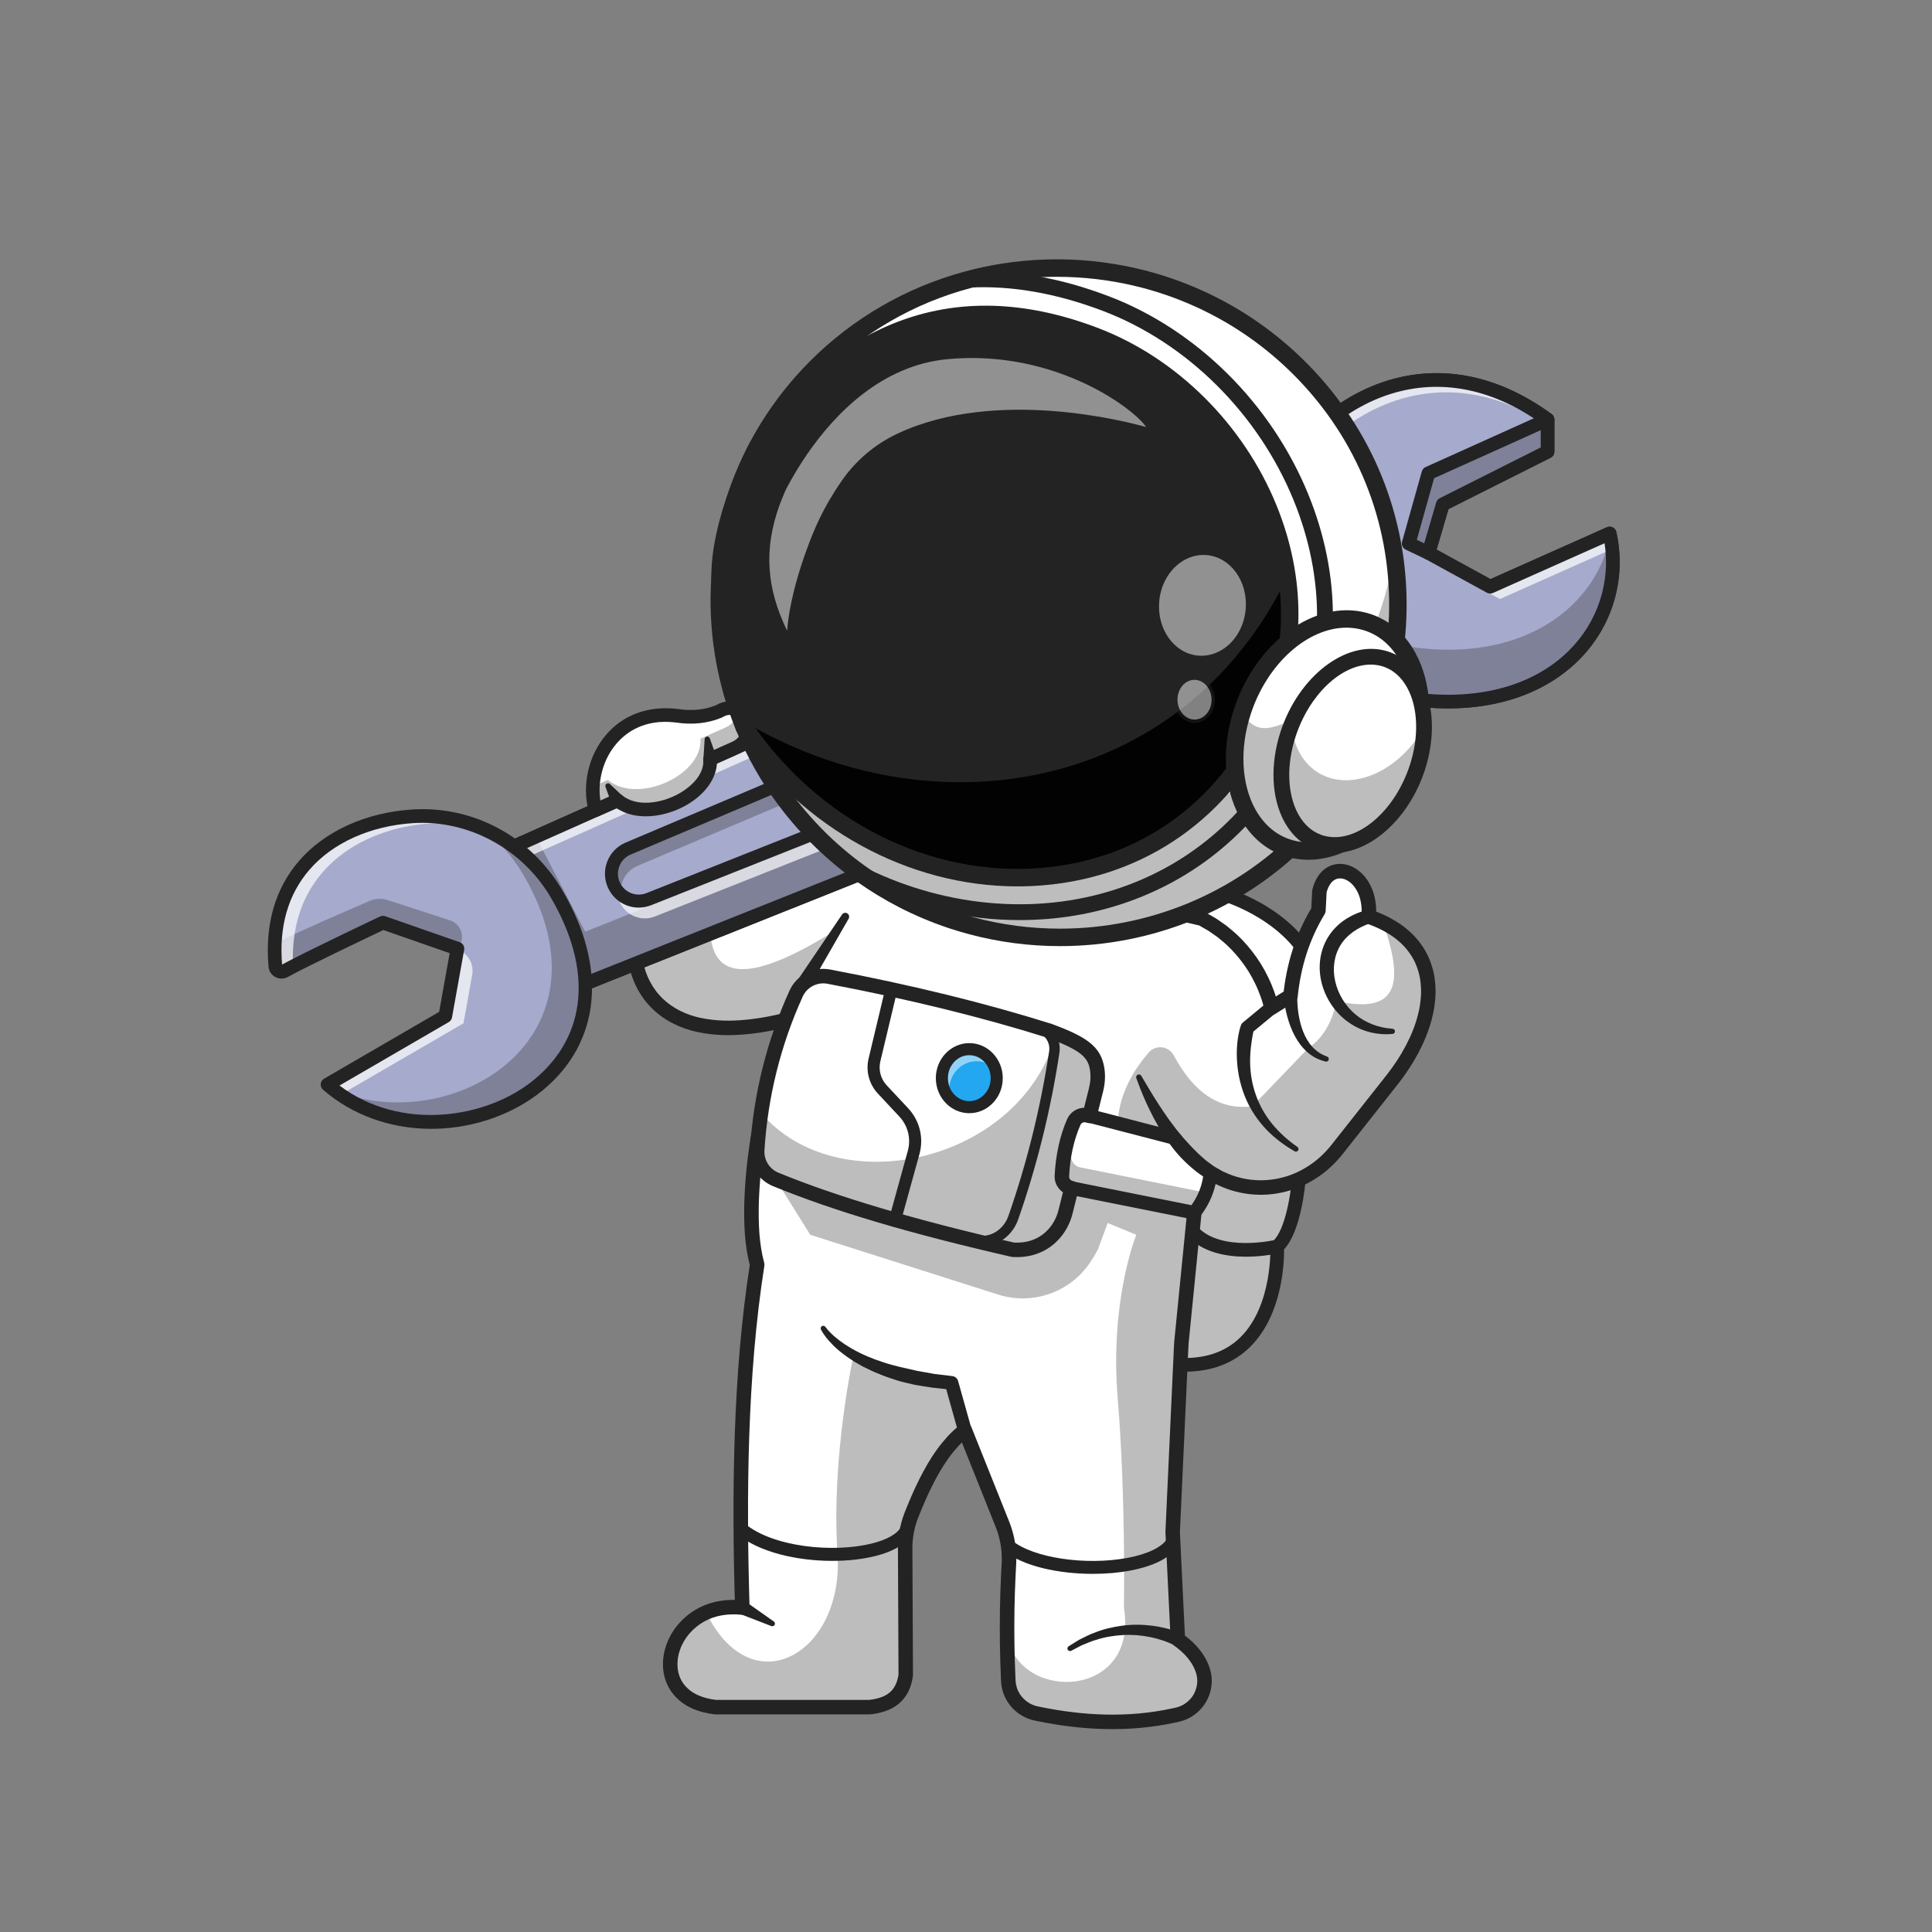 <?xml version="1.0" encoding="utf-8"?>
<!-- Generator: Adobe Illustrator 28.0.0, SVG Export Plug-In . SVG Version: 6.00 Build 0)  -->
<svg version="1.1" id="Layer_1" xmlns="http://www.w3.org/2000/svg" xmlns:xlink="http://www.w3.org/1999/xlink" x="0px" y="0px"
	 viewBox="0 0 4000 4000" style="enable-background:new 0 0 4000 4000;" xml:space="preserve">
<rect x="0" y="0" width="4000" height="4000" fill="#808080" stroke="none"/>
<style type="text/css">
	.st0{display:none;}
	.st1{display:inline;fill:#81B1FF;}
	.st2{fill:#FFFFFF;}
	.st3{opacity:0.3;}
	.st4{fill:#232323;}
	.st5{fill:#A6AACC;}
	.st6{opacity:0.7;}
	.st7{fill:#22A7F0;}
	.st8{opacity:0.5;}
	.st9{fill:#020202;}
</style>
<g>
	<g class="st0">
		<rect class="st1" width="4000" height="4000"/>
	</g>
	<g>
		<g>
			<path class="st2" d="M2439.9,2825.44c216.46,10.76,204.36-244.7,204.36-244.7c36.3-30.92,44.69-138.86,44.69-138.86l37.3-422.77
				c-40.36-123.33-190.82-167.09-190.82-167.09l-66.65,57.76L2439.9,2825.44z"/>
		</g>
		<g class="st3">
			<path class="st4" d="M2704.93,2260.59l-15.97,181.29c0,0-8.39,107.94-44.69,138.86c0,0,12.1,255.46-204.36,244.7l24.74-783.9
				C2524.55,2113.88,2620.6,2218.81,2704.93,2260.59z"/>
		</g>
		<g>
			<path class="st4" d="M2453.02,2839.91c-4.54,0-9.14-0.11-13.82-0.35c-7.8-0.39-13.81-7.02-13.42-14.82
				c0.39-7.79,6.96-13.92,14.82-13.42c53.49,2.66,96.66-11.87,128.1-43.18c66.16-65.89,61.49-185.53,61.43-186.73
				c-0.2-4.37,1.63-8.59,4.96-11.42c26.06-22.2,37.54-100.79,39.77-129.2l37.05-419.98c-38.83-112.58-179.01-154.79-180.43-155.21
				c-7.49-2.19-11.79-10.04-9.61-17.53c2.19-7.49,10.04-11.79,17.52-9.62c6.44,1.87,158.11,47.33,200.31,176.26
				c0.6,1.82,0.82,3.74,0.65,5.64l-37.29,422.77c-0.85,10.99-9.19,105.63-44.5,143.49c0.22,27.75-3.44,135.28-69.77,201.46
				C2554.25,2822.5,2508.63,2839.91,2453.02,2839.91z"/>
		</g>
		<g>
			<path class="st2" d="M2878.21,2240.59l-110.52,139.94c-34.85,44.15-86.1,73.14-142.14,77.6
				c-119.5,9.41-202.11-85.51-267.77-228.3l114.28,279.66l0.54,1.34l-26.89,270.67l-17.91,390.82l10.76,221.84
				c27.97,19.63,43.56,40.71,51.31,62.71c14.04,39.9-10.49,83.47-51.68,93.04c-96.21,22.37-194.04,18.39-292.89-2.37
				c-32.21-6.78-56.15-34.2-57.71-67.06c-1.4-28.88-2.2-57.71-2.47-86.48c-0.59-51.9,0.65-103.63,3.66-155.1
				c1.67-28.45-2.9-56.85-13.45-83.31l-64.7-161.66c0,0,0,0,0-0.05l-13.07-32.64c-48.51,37.75-81.69,102.5-110.41,175.05
				c-8.82,22.27-13.23,46.04-13.12,69.97l1.18,261.85c-5.97,44.96-35.06,62.06-74.86,66.31h-319.08
				c-129.18-13.88-114.39-154.35-19.74-195.76c21.3-9.36,46.63-13.66,75.29-10.38c-7.8-254.33-2.9-496.17,30.82-709.9
				c-28.4-98.58,2.64-269.55,2.64-269.55l60.29-237.76c-3.39,0.86-6.72,1.67-10,2.42c-236.63,55.99-290.47-62.49-302.57-112.45
				c-3.07-12.64-3.44-20.87-3.44-20.87l451.75-247.39l722.1,169.19c122.46,63.46,143.75,184.63,143.75,184.63l39.69-24.85
				c6.56-65.02,25.71-124.02,57.76-176.83l2.04-39.64c18.55-76.31,109.6-41.68,102.18,52.44
				C2996.15,1952.86,2984.75,2108.83,2878.21,2240.59z"/>
		</g>
		<g class="st3">
			<path class="st4" d="M2438.18,3549.92c-96.21,22.37-194.04,18.39-292.89-2.37c-32.21-6.78-56.15-34.2-57.71-67.06
				c-1.4-28.88-2.2-57.71-2.47-86.48c1.34-0.21,2.04-0.32,2.04-0.32c28.72,130.9,270.62,122.83,239.81-65.4
				c0,0,4.03-228.57-12.85-432.93c-16.89-204.36,38.51-338.81,38.51-338.81l-59.27-24.42l-20.6,55.55
				c-5.25,9.64-10.62,18.46-16.06,26.53c-41.63,61.84-119.17,88.64-190.21,66.04l-388.92-123.71l-71.53-114.66l611.86,17.85
				l254.16,49.75l0.54,1.34l-26.89,270.67l-17.91,390.82l10.76,221.84c27.97,19.63,43.56,40.71,51.31,62.71
				C2503.9,3496.78,2479.38,3540.34,2438.18,3549.92z"/>
		</g>
		<g>
			<path class="st2" d="M2251.4,2309.3l251.69,65.28c10.15,54.02-0.82,99.09-30.48,136.24l-254.74-51.11
				c-11.68-2.34-20.02-12.87-19.4-24.76c2.07-39.81,9.6-77.32,24.59-111.7C2227.86,2312.28,2239.81,2306.3,2251.4,2309.3z"/>
		</g>
		<g>
			<path class="st4" d="M2472.6,2524.97c-0.92,0-1.86-0.09-2.78-0.28l-254.27-50.98c-0.22-0.04-0.43-0.09-0.65-0.15
				c-18.26-3.71-31.46-20.63-30.54-39.32c2.22-43.26,10.88-82.49,25.73-116.64c7.63-17.5,26.49-26.74,44.85-21.98l4.36,1.15
				l247.34,64.15c5.3,1.38,9.33,5.69,10.35,11.07c10.71,56.88-0.51,106.57-33.34,147.67
				C2480.93,2523.05,2476.85,2524.97,2472.6,2524.97z M2245.34,2322.68c-3.93,0-7.64,2.36-9.32,6.23
				c-13.68,31.44-21.34,66.37-23.41,106.77c-0.24,4.82,3.24,9.22,8.11,10.21c0.21,0.04,0.41,0.09,0.62,0.14l245.36,49.2
				c22.28-31.21,30.16-67.09,23.98-109.23l-242.86-63.01C2246.98,2322.78,2246.15,2322.68,2245.34,2322.68z"/>
		</g>
		<g>
			<path class="st2" d="M2878.21,2240.59l-110.52,139.94c-34.85,44.15-86.1,73.14-142.14,77.6c-4.95,0.38-9.9,0.59-14.68,0.59
				c-2.15,0.05-4.3,0.05-6.4,0h-0.59c-64.91-1.83-118.48-35.76-164.24-91.7c-0.05-0.05-0.05-0.05-0.05-0.05
				c-30.33-37.05-57.28-83.74-81.8-137.14l20.01-50.18l110.63-277.67c122.46,63.46,143.75,184.63,143.75,184.63l39.69-24.85
				c6.56-65.02,25.71-124.02,57.76-176.83l2.04-39.64c18.55-76.31,109.6-41.68,102.18,52.44c10.59,3.6,20.44,7.64,29.58,12.05
				l0.48,0.22C2994.21,1973.46,2977.7,2117.59,2878.21,2240.59z"/>
		</g>
		<g>
			<path class="st2" d="M2632.16,2086.64l-49.75,41.16c0,0-49.75,157.15,100.84,251.27L2632.16,2086.64z"/>
		</g>
		<g>
			<path class="st4" d="M2362.97,2227.45c12.12,20.44,23.94,40.89,36.86,60.47c6.23,9.95,13.05,19.42,19.65,29
				c3.26,4.82,7.01,9.25,10.41,13.94c3.48,4.62,6.88,9.31,10.68,13.62l11.03,13.22c3.92,4.15,7.75,8.36,11.55,12.6
				c3.7,4.36,7.86,8.15,11.82,12.18c3.95,4.05,7.89,8.1,12.2,11.66c4.28,3.59,8.27,7.64,12.79,10.88l13.52,9.79l14.31,8.35
				c2.34,1.5,4.88,2.54,7.39,3.65l7.51,3.35c20.21,8.46,41.83,12.93,63.79,13.45c22.11,0.48,43.92-3.2,64.65-10.62
				c20.62-7.61,39.98-18.79,56.88-33.01c8.43-7.13,16.28-14.96,23.44-23.37l5.34-6.47l5.53-7l11.06-14l88.5-112.05
				c14.77-18.42,28.37-36.62,39.96-56.49c11.54-19.72,21.56-40.32,28.63-61.72c3.64-10.67,6.32-21.55,8.5-32.46
				c1.84-10.94,3.15-21.94,3.22-32.87c-0.03-10.91-0.9-21.75-3.05-32.28c-2.29-10.48-5.69-20.62-10.21-30.24
				c-4.63-9.57-10.61-18.43-17.38-26.68c-6.83-8.23-14.96-15.41-23.46-22.15c-17.51-12.98-37.67-22.92-58.99-30.23l-0.06-0.02
				l-0.34-0.13c-6.43-2.4-10.25-8.73-9.79-15.25c1.02-14.02-0.22-27.96-4.44-40.59c-4.25-12.51-11.66-23.71-21.25-30.64
				c-9.6-6.98-20.71-8.7-28.9-4.35c-8.49,4.08-14.93,15.06-18.06,27.88l0.41-2.78l-2.02,39.66c-0.13,2.55-0.93,4.98-2.16,7.03
				c-15.64,25.72-28.18,53.26-37.42,81.94c-9.26,28.67-15.23,58.44-18.29,88.59c-0.48,4.76-3.21,8.82-6.96,11.2l-39.66,24.87
				c-7.02,4.4-16.27,2.28-20.67-4.74c-0.96-1.54-1.61-3.18-1.97-4.86l-0.1-0.52c-0.78-3.76-1.96-8.65-3.3-13.04
				c-1.25-4.52-2.85-9-4.37-13.49c-1.67-4.45-3.36-8.9-5.19-13.3c-1.98-4.33-3.75-8.77-5.9-13.03
				c-8.26-17.2-18.31-33.56-30.11-48.51c-11.71-14.99-24.78-28.98-39.6-40.9l-5.48-4.56c-1.79-1.57-3.67-3.02-5.67-4.32l-11.71-8.16
				c-3.79-2.89-8.06-5.05-12.17-7.47l-12.39-7.14l3.48,1.29l-722.09-169.2l10.63-1.45l-451.75,247.39l7.78-13.87
				c0.08,1.08,0.28,3.14,0.53,4.83c0.23,1.78,0.54,3.58,0.86,5.39c0.65,3.62,1.5,7.25,2.43,10.86c1.91,7.21,4.41,14.28,7.32,21.15
				c5.93,13.68,13.74,26.51,23.56,37.56c19.42,22.41,46.33,37.46,75.67,45.61c29.58,7.71,61.14,9.73,92.67,7.35
				c31.57-2.21,63.14-8,94.31-15.71l0.07-0.02c8.04-1.99,16.17,2.92,18.16,10.96c0.61,2.46,0.55,4.99-0.02,7.29l-31.67,124.94
				l-15.83,62.47l-7.92,31.24l-3.96,15.62c-0.81,2.94-0.98,4.29-1.46,7.19l-1.25,7.81c-6.5,41.9-10.63,84.39-12.01,126.62
				c-0.47,21.11-0.31,42.18,1.18,62.99c1.73,20.73,4.58,41.26,9.87,60.61l0.05,0.17c0.58,2.1,0.66,4.29,0.35,6.31
				c-18.21,116.38-27.21,234.29-31.26,352.34c-3.98,118.1-2.94,236.45,0.66,354.75c0.25,8.28-6.26,15.2-14.54,15.46
				c-0.66,0.02-1.3,0-1.94-0.07l-0.23-0.02c-26.94-2.83-54.4,1.03-77.4,14.08c-22.92,12.74-41.4,33.83-49.89,58.35
				c-8.63,24.25-7.06,51.92,7.86,71.15c7.21,9.69,17.24,17.36,28.9,22.69c11.66,5.36,24.77,8.43,38.26,10.08l-1.6-0.09h319.09
				l-1.59,0.08c16.52-1.79,32.2-6.17,42.81-15.15c5.33-4.45,9.52-9.95,12.6-16.45c3.09-6.49,5.04-13.94,6.16-21.79l-0.13,2.05
				l-0.61-135.7l-0.31-67.85l-0.15-33.93l-0.08-16.96l-0.02-8.56c0-3.05,0.08-6.1,0.21-9.15c0.54-12.19,2.2-24.33,4.94-36.24
				c1.36-5.95,3-11.85,4.91-17.66c1.87-5.78,4.18-11.66,6.29-16.8c8.57-21.23,17.64-42.38,28.05-63.11
				c10.47-20.68,21.88-41.13,35.78-60.33c6.77-9.69,14.46-18.89,22.49-27.8c8.17-8.83,17.11-17.07,26.66-24.69
				c6.41-5.12,15.76-4.08,20.88,2.33c0.92,1.15,1.64,2.4,2.17,3.69l0.09,0.24l52.4,131.01l26.24,65.68
				c9.16,23.64,13.88,48.97,13.96,74.29c-0.02,13.1-1.14,24.27-1.56,36.02c-0.58,11.67-1.02,23.33-1.42,35.01
				c-0.77,23.34-1.13,46.71-1.16,70.07c-0.02,23.36,0.3,46.73,1,70.08c0.36,11.68,0.76,23.35,1.31,35.02l0.2,4.38
				c0.06,1.5,0.13,2.96,0.26,4l0.31,3.47l0.62,3.42c0.99,4.51,2.28,9.01,4.39,13.16c3.98,8.39,10.12,15.78,17.63,21.34
				c3.79,2.71,7.79,5.21,12.15,6.91c2.13,0.96,4.38,1.64,6.61,2.33l3.41,0.87c1.14,0.3,2.76,0.57,4.11,0.86
				c22.66,4.68,45.46,8.52,68.36,11.27c45.78,5.51,91.98,6.82,137.66,2.68c22.83-2.06,45.52-5.47,67.9-10.29l8.39-1.8l6.8-1.98
				c4.31-1.71,8.56-3.63,12.37-6.31c7.66-5.2,14.26-12.2,18.59-20.49c4.36-8.25,6.73-17.49,6.78-26.71
				c-0.06-9.31-2.49-18.02-7.02-27.42c-8.75-18.23-23.98-33.55-41.85-46.07c-3.92-2.74-6.12-7.12-6.36-11.55l-10.76-221.84
				c-0.02-0.47-0.02-0.96,0-1.42l15.21-331.61l1.9-41.45c0.38-6.9,0.5-13.83,1.09-20.72l2.05-20.66l8.2-82.62l16.41-165.24
				c0.82-8.24,8.16-14.26,16.41-13.44c8.24,0.82,14.26,8.16,13.44,16.41l-16.37,164.76l-8.19,82.38l-2.05,20.6
				c-0.59,6.87-0.71,13.78-1.08,20.67l-1.9,41.37l-15.18,330.93v-1.41l10.75,221.84l-6.36-11.55c10.29,7.26,20.17,15.46,29.07,24.99
				c8.87,9.54,16.71,20.47,22.55,32.57c5.76,11.68,10.07,26.12,10,40.4c-0.04,14.31-3.7,28.47-10.35,40.98
				c-6.62,12.55-16.55,23.26-28.32,31.22c-5.85,4.06-12.34,7.1-18.98,9.64c-3.33,1.09-6.89,2.1-10.13,2.95l-8.85,1.91
				c-23.6,5.08-47.5,8.67-71.51,10.83c-48.03,4.35-96.37,2.96-143.96-2.77c-23.8-2.86-47.42-6.85-70.82-11.67
				c-1.52-0.32-2.81-0.52-4.52-0.94l-5.14-1.31c-3.38-1.02-6.77-2.09-10.01-3.52c-6.58-2.63-12.7-6.33-18.43-10.48
				c-11.39-8.43-20.72-19.66-26.83-32.51c-3.18-6.37-5.26-13.26-6.73-20.21l-0.93-5.26l-0.51-5.31c-0.19-1.88-0.25-3.36-0.31-4.8
				l-0.2-4.43c-0.55-11.82-0.96-23.65-1.32-35.48c-0.72-23.66-1.04-47.33-1.02-71c0.03-23.67,0.4-47.34,1.17-71.01
				c0.4-11.83,0.85-23.66,1.44-35.48c0.44-11.75,1.56-24.03,1.53-34.46c-0.07-21.7-4.11-43.38-11.95-63.6l-26.11-65.35l-52.4-131.01
				l23.14,6.26c-8.11,6.52-15.85,13.61-23.05,21.38c-7.08,7.89-13.96,16.06-20.14,24.92c-12.65,17.45-23.38,36.63-33.33,56.28
				c-9.9,19.7-18.69,40.16-27.04,60.87c-2.18,5.32-4,9.98-5.62,14.96c-1.62,4.94-3.01,9.95-4.17,15.02
				c-2.33,10.13-3.75,20.49-4.21,30.9c-0.11,2.6-0.18,5.21-0.18,7.81l0.02,8.4l0.08,16.96l0.15,33.92l0.31,67.85l0.62,135.7v0.11
				c0,0.63-0.05,1.33-0.13,1.94c-1.44,10.22-4.04,20.69-8.81,30.73c-4.7,10.02-11.79,19.43-20.55,26.66
				c-8.73,7.31-18.8,12.28-28.79,15.61c-10.03,3.35-20.1,5.19-29.98,6.27c-0.52,0.06-1.03,0.09-1.54,0.09h-0.05h-319.09h-0.18
				c-0.46,0-0.98-0.04-1.43-0.09c-16.03-1.94-32.24-5.61-47.66-12.68c-15.36-7-29.82-17.78-40.38-32.02
				c-10.64-14.14-17.08-31.39-18.56-48.65c-1.64-17.29,0.91-34.5,6.48-50.38c11.12-31.85,34.54-58.38,63.57-74.57
				c14.49-8.17,30.44-13.57,46.65-16.35c16.23-2.8,32.69-2.99,48.78-1.33l-16.71,15.36c-3.61-118.76-4.67-237.72-0.65-356.69
				c4.08-118.94,13.14-237.98,31.61-356l0.4,6.49c-11.96-44.54-13.13-88.95-12.21-132.76c1.44-43.84,5.67-87.21,12.36-130.4
				l1.31-8.13c0.38-2.41,1.06-6.38,1.74-8.62l3.97-15.68l7.95-31.37l15.9-62.73l31.8-125.47l18.21,18.23
				c-32.5,8.03-65.71,14.17-99.62,16.55c-33.84,2.51-68.66,0.54-102.64-8.35c-16.9-4.77-33.5-11.45-48.91-20.56
				c-15.41-9.09-29.53-20.68-41.4-34.24c-11.97-13.51-21.44-29.05-28.53-45.45c-3.5-8.23-6.47-16.67-8.76-25.32
				c-1.12-4.33-2.13-8.7-2.94-13.15c-0.4-2.23-0.78-4.47-1.08-6.76c-0.32-2.38-0.57-4.4-0.76-7.4c-0.39-5.84,2.72-11.1,7.53-13.74
				l0.25-0.13l451.75-247.39c3.37-1.85,7.16-2.26,10.63-1.45l722.09,169.2l0.53,0.12c1.04,0.24,2.06,0.66,2.94,1.16l13.77,7.9
				c4.56,2.68,9.27,5.12,13.53,8.31l13.04,9.09c2.22,1.46,4.31,3.08,6.32,4.82l6.13,5.08c16.52,13.33,31.13,28.92,44.15,45.6
				c13.12,16.65,24.25,34.78,33.42,53.84c2.37,4.72,4.36,9.64,6.55,14.46c2.03,4.89,3.92,9.84,5.77,14.81
				c1.71,5.04,3.48,10.04,4.93,15.21c1.56,5.24,2.81,10.12,4.04,16.22l-22.74-10.11l39.66-24.87l-6.95,11.2
				c3.25-32.05,9.63-63.94,19.59-94.78c9.93-30.84,23.47-60.59,40.33-88.31l-2.16,7.03l2.02-39.66l0-0.13
				c0.05-0.89,0.2-1.82,0.4-2.65c2.23-8.83,5.5-17.77,10.83-26.22c5.32-8.35,12.82-16.42,22.81-21.33c9.83-5,21.45-6.76,31.93-4.99
				c10.54,1.63,20.13,5.93,28.05,11.73c15.99,11.65,26.27,28.23,32.14,45.36c5.78,17.28,7.21,35.25,5.94,52.57l-10.13-15.38
				l0.07,0.03c23.64,8.11,46.71,19.31,67.43,34.71c10.15,7.98,19.91,16.65,28.3,26.74c8.34,10.09,15.72,21.09,21.46,32.96
				c5.63,11.9,9.81,24.42,12.58,37.19c2.61,12.8,3.66,25.76,3.67,38.63c-0.09,12.87-1.58,25.56-3.71,38.06
				c-2.45,12.41-5.51,24.67-9.54,36.52c-15.91,47.47-43,90.09-73.6,127.45l-88.42,111.94l-11.05,13.99l-5.52,6.99l-6.01,7.29
				c-8.25,9.69-17.29,18.72-27.03,26.94c-19.51,16.4-41.92,29.38-65.94,38.23c-24.06,8.67-49.87,12.98-75.38,12.42
				c-25.6-0.56-51.27-5.86-74.92-15.79l-8.78-3.92c-2.93-1.3-5.88-2.56-8.58-4.25l-16.57-9.53l-15.56-10.89
				c-5.21-3.61-9.8-7.88-14.72-11.81c-19.03-16.33-35.9-34.98-49.49-55.45c-13.94-20.24-26.28-41.31-36.76-63.13
				c-10.89-21.62-19.75-44.07-27.99-66.6c-1.09-2.97,0.44-6.25,3.41-7.34c2.63-0.96,5.51,0.13,6.89,2.45L2362.97,2227.45z"/>
		</g>
		<g>
			<path class="st4" d="M2641.18,2097.53l-49.75,41.16l4.47-6.63l0,0c-0.46,2.08-1.18,5.08-1.69,7.73l-1.56,8.31
				c-0.97,5.58-1.75,11.23-2.47,16.9c-1.31,11.34-2.1,22.8-1.95,34.26c0.23,22.93,4.17,45.8,11.8,67.48
				c7.62,21.68,19.15,42.09,33.9,60.2c14.85,18.02,32.52,34.04,52.17,47.56l0.02,0.02c2.45,1.68,3.07,5.03,1.38,7.48
				c-1.6,2.32-4.7,2.99-7.11,1.62c-21.44-12.27-41.64-27.34-59.09-45.55c-17.29-18.31-31.79-39.7-41.89-63.22
				c-10.05-23.51-16.11-48.78-18.03-74.34c-1.02-12.78-1.03-25.63,0.1-38.43c0.45-6.41,1.39-12.78,2.56-19.14
				c0.56-3.18,1.22-6.36,2.03-9.53c0.82-3.26,1.57-6.15,2.85-9.89l0-0.01c0.82-2.67,2.39-4.91,4.39-6.57l0.07-0.06l49.75-41.16
				c6.02-4.98,14.93-4.14,19.91,1.88C2648.04,2083.64,2647.19,2092.56,2641.18,2097.53z"/>
		</g>
		<g>
			<path class="st4" d="M2685.97,2061.68c-0.25,5.57-0.05,12.29,0.36,18.49c0.42,6.32,1.1,12.65,2.07,18.91
				c1.97,12.51,4.93,24.9,9.55,36.51c4.53,11.66,10.78,22.51,18.97,31.66c4.16,4.49,8.8,8.52,13.89,11.99
				c5.14,3.39,10.76,6.05,16.64,8.22l0.24,0.09c2.79,1.03,4.21,4.12,3.18,6.91c-0.96,2.6-3.71,4.01-6.33,3.36
				c-6.93-1.7-13.78-4.07-20.26-7.39c-6.41-3.4-12.44-7.56-17.94-12.34c-10.87-9.71-19.51-21.62-26.11-34.29
				c-6.71-12.67-11.51-26.09-15.21-39.72c-1.83-6.83-3.35-13.72-4.59-20.68c-1.22-7.08-2.22-13.72-2.75-21.53
				c-0.53-7.81,5.37-14.56,13.17-15.09s14.56,5.37,15.09,13.17c0.04,0.53,0.04,1.06,0.02,1.58L2685.97,2061.68z"/>
		</g>
		<g>
			<path class="st4" d="M2837.77,1911.3c-25.95,8.66-48.87,23.57-62.22,45.29c-13.41,21.5-17.22,49.03-11.14,75.04
				c5.79,26.08,20.55,50.56,41.5,68.25c20.94,17.79,48.23,28.2,77.12,30.02l0.03,0c2.97,0.19,5.23,2.75,5.04,5.72
				c-0.17,2.68-2.27,4.78-4.86,5.03c-15.47,1.51-31.38,0.25-46.86-3.54c-15.44-3.93-30.36-10.69-43.62-20
				c-26.66-18.52-46.56-46.74-55.5-78.63c-4.48-15.94-6.06-32.89-4.21-49.75c1.97-16.8,7.33-33.54,16.39-48.19
				c8.93-14.73,21.33-27.17,35.31-36.53c14.1-9.22,29.46-15.81,45.16-19.87c7.56-1.96,15.28,2.58,17.24,10.14
				c1.87,7.23-2.2,14.61-9.17,16.95L2837.77,1911.3z"/>
		</g>
		<g class="st3">
			<path class="st4" d="M2878.21,2240.59l-110.52,139.94c-34.85,44.15-86.1,73.14-142.14,77.6c-4.95,0.38-9.9,0.59-14.68,0.59
				h-10.59c-122.73,0.38-159.57-88.9-160.64-91.7c-0.05-0.05-0.05-0.05-0.05-0.05l-125.47-41.41
				c2.42-63.08,36.46-114.55,63.68-145.91c0.19-0.21,0.37-0.43,0.55-0.64c14.47-16.65,41.25-13.57,51.66,5.87
				c41.19,76.9,94.71,114.74,163.17,105.34l115.73-120.36c49.85-33.07,57.65-97.56,57.65-97.56
				c140.26,32.43,134.77-52.06,96.86-162.52l0.48,0.22C2994.21,1973.46,2977.7,2117.59,2878.21,2240.59z"/>
		</g>
		<g>
			<path class="st4" d="M1651.51,2029.06l91.82-135.61c2.5-3.69,7.52-4.66,11.21-2.16c3.52,2.38,4.55,7.07,2.48,10.7l-81.52,142.05
				c-3.89,6.78-12.54,9.12-19.32,5.23s-9.12-12.54-5.23-19.32C1651.12,2029.65,1651.32,2029.34,1651.51,2029.06z"/>
		</g>
		<g>
			<path class="st4" d="M1709.18,2747.58c6.61,8.79,15.55,17.45,24.87,24.64c2.26,1.92,4.67,3.68,7.14,5.36l7.23,5.23
				c5.09,3.15,10.05,6.44,15.22,9.43c20.75,11.84,42.98,21.12,65.83,28.42c22.75,7.69,46.48,12.23,69.93,17.67l35.72,6.35
				l36.15,4.32l0.38,0.04c5.87,0.67,10.49,4.87,12,10.22l27.51,98.15c2.11,7.52-2.28,15.32-9.8,17.43
				c-7.52,2.11-15.32-2.28-17.43-9.8l-27.51-98.15l12.38,10.27l-37.65-4.09c-12.52-1.82-25.04-3.82-37.52-6
				c-6.2-1.4-12.4-2.79-18.57-4.33c-6.17-1.53-12.37-2.88-18.42-4.99c-12.13-3.96-24.26-7.81-36.03-12.9
				c-11.94-4.48-23.4-10.34-34.87-15.94c-5.61-3.12-11.15-6.35-16.68-9.58c-5.43-3.42-10.7-7.13-16.03-10.67
				c-5.22-3.75-10.23-7.82-15.3-11.73c-4.78-4.36-9.79-8.35-14.18-13.14c-9.11-9.26-17.36-18.82-23.84-31.09
				c-1.38-2.61-0.38-5.85,2.23-7.23c2.36-1.25,5.23-0.55,6.78,1.51L1709.18,2747.58z"/>
		</g>
		<g>
			<path class="st4" d="M1543.52,3315.83l58.61,41.34c2.45,1.72,3.03,5.1,1.31,7.55c-1.46,2.07-4.12,2.81-6.38,1.93l-66.88-25.89
				c-7.34-2.84-10.98-11.09-8.14-18.43c2.84-7.34,11.09-10.98,18.43-8.14C1541.54,3314.6,1542.6,3315.19,1543.52,3315.83z"/>
		</g>
		<g>
			<path class="st4" d="M1723.12,3231.63c-72.3,0-151.16-17.5-197.98-56.21c-5.72-4.73-6.52-13.21-1.79-18.93
				c4.73-5.71,13.21-6.52,18.93-1.79c58.9,48.71,183.14,60.59,262.21,41.11c32.9-8.1,55.31-21.2,61.48-35.94
				c2.88-6.85,10.76-10.06,17.6-7.21c6.85,2.87,10.07,10.75,7.2,17.6c-9.78,23.34-37.39,41.21-79.85,51.66
				C1785.05,3228.29,1754.71,3231.63,1723.12,3231.63z"/>
		</g>
		<g>
			<path class="st4" d="M2262.64,3258.5c-69.39,0-143.22-14.96-183.94-47.76c-5.78-4.66-6.69-13.12-2.03-18.91
				c4.65-5.78,13.12-6.69,18.91-2.03c44.48,35.83,151.59,51.84,238.76,35.66c42.15-7.82,72.32-22.62,82.76-40.62
				c3.73-6.42,11.95-8.6,18.38-4.88c6.42,3.73,8.61,11.96,4.88,18.38c-18.71,32.24-65.31,46.92-101.11,53.56
				C2315.85,3256.24,2289.58,3258.5,2262.64,3258.5z"/>
		</g>
		<g>
			<path class="st4" d="M2432.04,3406.72c-3.17-1.71-7.57-3.82-11.66-5.45c-4.14-1.8-8.48-3.27-12.78-4.82
				c-4.37-1.37-8.75-2.77-13.2-3.96c-4.49-1.02-8.93-2.35-13.48-3.14c-18.11-3.65-36.78-5.28-55.39-4.18
				c-18.56,1.09-37.29,3.83-55.2,9.74c-9.17,2.34-17.76,6.34-26.59,9.81c-4.5,1.58-8.53,4.14-12.8,6.23l-12.69,6.59l-0.45,0.23
				c-2.63,1.36-5.87,0.34-7.24-2.29c-1.3-2.5-0.42-5.57,1.94-7.03l12.66-7.84c4.28-2.52,8.33-5.49,12.9-7.52
				c8.97-4.35,17.76-9.24,27.28-12.47c18.57-7.69,38.43-12.2,58.49-14.89c20.11-2.7,40.64-2.49,60.9,0.03
				c5.09,0.5,10.1,1.57,15.16,2.35c5.03,0.95,10.04,2.13,15.04,3.31c4.97,1.37,9.96,2.67,14.9,4.37c2.48,0.76,4.95,1.68,7.43,2.62
				c1.24,0.45,2.48,0.92,3.75,1.47c1.27,0.53,2.47,1.01,4.04,1.75c7.06,3.36,10.05,11.8,6.69,18.85
				c-3.36,7.06-11.8,10.05-18.85,6.69c-0.2-0.1-0.39-0.19-0.58-0.3L2432.04,3406.72z"/>
		</g>
		<g>
			<path class="st4" d="M1211.63,2050.69c-5.62,0-10.93-3.37-13.13-8.9c-2.9-7.26,0.63-15.48,7.89-18.37l1534.38-612.62
				c2.16-0.86,4.51-1.18,6.81-0.92l125.39,13.99c0.51,0.06,1.01,0.14,1.51,0.25c154.16,34.39,290.66,6.02,374.52-77.84
				c58.87-58.86,85.54-140.61,73.09-221.59l-231.05,102.97c-4.04,1.8-8.68,1.6-12.54-0.51l-127.72-69.91
				c-5.83-3.19-8.65-10.01-6.78-16.39l29.58-100.7c1.1-3.76,3.72-6.89,7.21-8.65l209.12-105.13v-50.39
				c-96.72-68.93-200.11-90.96-299.37-63.71c-114.69,31.49-216.33,128.39-271.9,259.21c-1.4,3.29-3.99,5.93-7.26,7.39
				l-1541.54,686.59c-7.15,3.17-15.49-0.03-18.67-7.17c-3.18-7.13,0.03-15.49,7.16-18.67l1536.49-684.35
				c59.4-136.1,166.81-236.94,288.23-270.28c109.87-30.17,223.77-5.15,329.36,72.36c3.63,2.66,5.78,6.9,5.78,11.4v66.33
				c0,5.34-3.01,10.23-7.79,12.63L2998.95,1054l-24.64,83.89l111.6,61.08l240.99-107.4c3.89-1.73,8.33-1.62,12.11,0.28
				c3.79,1.91,6.52,5.42,7.45,9.56c21.4,95.95-7.56,194.97-77.47,264.86c-90.71,90.7-236.44,121.89-399.92,85.62l-121.11-13.51
				l-1531.08,611.3C1215.15,2050.37,1213.37,2050.69,1211.63,2050.69z"/>
		</g>
		<g>
			<path class="st5" d="M2871.38,1437.92l-125.36-13.98l-1534.4,612.61l-147.57-284.01l1541.55-686.61
				c100.14-235.72,351.72-378.23,598.41-197.16v66.31l-216.9,109.07l-29.58,100.68l127.73,69.91l247.39-110.25
				C3377.02,1303.47,3196.85,1510.52,2871.38,1437.92z"/>
		</g>
		<g class="st3">
			<path class="st4" d="M2871.38,1437.92l-125.36-13.98l-1534.4,612.61l-147.57-284.01l45.39-20.22l102.18,196.67l1534.4-612.61
				l125.36,13.98c262.93,58.67,431.05-65.18,462.51-219.85C3373.36,1307.61,3193.57,1509.77,2871.38,1437.92z"/>
		</g>
		<g class="st6">
			<path class="st2" d="M2625.76,1091.47l-1541.55,686.61l133.11,256.21l-5.7,2.26l-147.57-284.01l1541.55-686.61
				c100.14-235.72,351.72-378.23,598.41-197.16v11.46C2963.88,721.09,2723.16,862.15,2625.76,1091.47z"/>
		</g>
		<g class="st6">
			<path class="st2" d="M3337.87,1136.7l-232.44,103.58l-127.73-69.91l3.66-12.48l103.9,56.85l247.39-110.25
				C3335.02,1115.19,3336.79,1125.94,3337.87,1136.7z"/>
		</g>
		<g>
			<path class="st4" d="M1211.63,2050.69c-5.62,0-10.93-3.37-13.13-8.9c-2.9-7.26,0.63-15.48,7.89-18.37l1534.38-612.62
				c2.16-0.86,4.51-1.18,6.81-0.92l125.39,13.99c0.51,0.06,1.01,0.14,1.51,0.25c154.16,34.39,290.66,6.02,374.52-77.84
				c58.87-58.86,85.54-140.61,73.09-221.59l-231.05,102.97c-4.04,1.8-8.68,1.6-12.54-0.51l-127.72-69.91
				c-5.83-3.19-8.65-10.01-6.78-16.39l29.58-100.7c1.1-3.76,3.72-6.89,7.21-8.65l209.12-105.13v-50.39
				c-96.72-68.93-200.11-90.96-299.37-63.71c-114.69,31.49-216.33,128.39-271.9,259.21c-1.4,3.29-3.99,5.93-7.26,7.39
				l-1541.54,686.59c-7.15,3.17-15.49-0.03-18.67-7.17c-3.18-7.13,0.03-15.49,7.16-18.67l1536.49-684.35
				c59.4-136.1,166.81-236.94,288.23-270.28c109.87-30.17,223.77-5.15,329.36,72.36c3.63,2.66,5.78,6.9,5.78,11.4v66.33
				c0,5.34-3.01,10.23-7.79,12.63L2998.95,1054l-24.64,83.89l111.6,61.08l240.99-107.4c3.89-1.73,8.33-1.62,12.11,0.28
				c3.79,1.91,6.52,5.42,7.45,9.56c21.4,95.95-7.56,194.97-77.47,264.86c-90.71,90.7-236.44,121.89-399.92,85.62l-121.11-13.51
				l-1531.08,611.3C1215.15,2050.37,1213.37,2050.69,1211.63,2050.69z"/>
		</g>
		<g>
			<path class="st4" d="M2957.52,1158.96c-2.05,0-4.12-0.45-6.09-1.39l-41.01-19.6c-6.2-2.96-9.38-9.96-7.51-16.58l40.82-145.32
				c1.13-4.03,3.99-7.35,7.8-9.07l246.68-111.15c7.15-3.21,15.5-0.03,18.7,7.08c3.21,7.12,0.04,15.49-7.08,18.7l-240.67,108.43
				l-35.81,127.52l30.28,14.47c7.05,3.37,10.02,11.81,6.66,18.86C2967.87,1156,2962.8,1158.96,2957.52,1158.96z"/>
		</g>
		<g class="st6">
			<path class="st2" d="M1982.61,1648.58l-626.65,248.89c-28.18,11.19-60.18-1.83-72.55-29.47c-4.14-9.3-5.59-19.09-4.62-28.56
				c15.17,18.66,41.2,26.08,64.64,16.78l613.15-243.57L1982.61,1648.58z"/>
		</g>
		<g class="st3">
			<polygon class="st4" points="3204.01,868.77 3204.01,935.08 2987.11,1044.14 2957.53,1144.82 2916.5,1125.24 2957.32,979.87 			
				"/>
		</g>
		<g>
			<path class="st4" d="M1322.45,1879.08c-26.82,0-52.2-15.5-63.82-41.48l0,0c-7.75-17.31-8.19-36.57-1.25-54.22
				c6.94-17.65,20.38-31.45,37.85-38.86l592.14-250.96c5.76-2.45,12.45-0.58,16.13,4.48l77.44,106.76
				c2.44,3.36,3.18,7.66,2.03,11.65c-1.16,3.98-4.09,7.21-7.95,8.75l-626.61,248.88
				C1339.88,1877.47,1331.09,1879.08,1322.45,1879.08z M1888,1522.49l-582.29,246.78c-10.76,4.56-19.04,13.06-23.32,23.94
				c-4.27,10.87-4,22.73,0.77,33.4c0,0,0,0,0,0c9.46,21.16,33.74,31.04,55.3,22.48l610.53-242.5L1888,1522.49z"/>
		</g>
		<g class="st3">
			<path class="st4" d="M1970.02,1612.7l-5.16,2.04l-52.92-72.93l-592.17,250.94c-23.93,10.16-37.16,34.8-33.99,59.27
				c-6.18-5.27-11.35-11.99-14.9-19.9c-12.91-28.93,0.43-62.87,29.58-75.24l592.12-250.94L1970.02,1612.7z"/>
		</g>
		<g>
			<path class="st5" d="M678.16,2245.52c232.36,202.27,698.56-13.23,474.05-395.02c-61.45-104.51-176.07-167.96-297.07-160.47
				c-150.63,9.33-302.99,104.19-285.07,310.27c0.8,9.17,10.83,14.46,18.91,10.05c51.29-27.97,203.91-100.06,203.91-100.06
				l154.17,53.78l-25.1,139.83L678.16,2245.52z"/>
		</g>
		<g class="st3">
			<path class="st4" d="M796.92,1917.44c0,0-152.63,72.12-203.93,100.08c-8.07,4.41-18.07-0.86-18.88-10.06
				c-1.72-19.74-1.88-38.45-0.65-56.15c51.02-25.41,151.87-68.9,192.69-86.35c11.45-4.89,24.26-5.46,36.09-1.6l129.41,42.19
				c24.87,8.11,33.05,39.19,15.4,58.5l0,0L796.92,1917.44z"/>
		</g>
		<g class="st3">
			<path class="st4" d="M691.08,2256.18c242.71,102.56,592.01-105.73,391.79-446.27c-21.89-37.27-50.55-69.27-83.79-94.71
				c63.03,27,117.19,74.11,153.11,135.31C1372.64,2225.37,927.23,2439.9,691.08,2256.18z"/>
		</g>
		<g class="st6">
			<path class="st2" d="M606.75,2000.94c-6.78,3.5-12.75,6.67-17.8,9.41c-8.07,4.41-18.07-0.86-18.88-10.06
				c-17.91-206.09,134.45-300.95,285.03-310.26c53.78-3.33,106.27,7.31,153.38,29.36c-36.79-11.89-75.88-17.1-115.73-14.63
				C745.67,1713.92,596.86,1804.65,606.75,2000.94z"/>
		</g>
		<g class="st6">
			<path class="st2" d="M946.8,1965.61L946.8,1965.61c21.84,7.62,34.91,29.99,30.82,52.75l-18.02,100.3l-243.79,141.6
				c22.05,19.2,46.14,34.58,71.58,46.47c-39.31-12.58-76.58-32.75-109.23-61.2l243.79-141.66L946.8,1965.61z"/>
		</g>
		<g>
			<path class="st4" d="M893.08,2337.13c-84.71,0-164.06-28.59-224.21-80.95c-3.44-2.99-5.22-7.47-4.79-12.01
				c0.43-4.54,3.03-8.59,6.97-10.88l238.15-138.33l21.81-121.51l-137.3-47.9c-27.21,12.9-152.94,72.67-197.96,97.22
				c-8.03,4.38-17.63,4.41-25.7,0.08c-8.02-4.3-13.28-12.27-14.06-21.32c-7.64-87.89,13.57-161.57,63.05-219.01
				c53.22-61.78,138.96-100.63,235.23-106.6c126-7.81,244.82,56.34,310.13,167.41c94.05,159.95,79.19,314.41-39.75,413.19
				c-59.55,49.45-141.06,78.8-223.65,80.53C898.36,2337.11,895.71,2337.13,893.08,2337.13z M702.96,2247.46
				c125.93,95.33,304.57,69.55,403.62-12.7c108.96-90.49,121.15-227.93,33.44-377.1c-58.97-100.3-170.39-160.51-284.01-153.52
				c-88.72,5.5-167.29,40.79-215.56,96.83c-43.92,50.99-62.92,116.93-56.47,196.01c52.6-28.45,196.69-96.56,202.87-99.48
				c3.36-1.58,7.19-1.78,10.7-0.56l154.17,53.78c6.56,2.29,10.49,9.01,9.26,15.85l-25.1,139.83c-0.73,4.08-3.22,7.64-6.81,9.73
				L702.96,2247.46z"/>
		</g>
		<g>
			<g>
				<path class="st2" d="M1521.66,1548.72c53.95-24.03,18.82-107.08-33.21-75.84c-27.48,11.31-56.73,13.66-87.39,8.96
					c-132.21-15.89-193.43,106.37-168.13,195.48l45.56-20.29c62.07,51.58,197.32-10.11,191.73-85.4
					C1470.21,1571.63,1526.23,1546.68,1521.66,1548.72z"/>
			</g>
			<g class="st3">
				<path class="st4" d="M1521.93,1548.6c-0.05,0-0.16,0.05-0.22,0.11c-0.22,0.05-51.52,22.91-51.52,22.91
					c5.59,75.29-129.66,136.98-191.73,85.4l-45.55,20.28c-4.41-15.54-6.19-32.11-5.43-48.78l30.92-13.77
					c62.06,51.57,197.32-10.11,191.73-85.4c0,0,51.31-22.86,51.52-22.91c0.16-0.11,0.22-0.11,0.22-0.11
					c17.1-7.74,25.22-21.51,26.51-35.6C1553.44,1485.68,1559.57,1531.55,1521.93,1548.6z"/>
			</g>
			<g>
				<path class="st4" d="M1232.92,1691.46c-2.05,0-4.09-0.44-5.99-1.33c-3.72-1.74-6.49-5-7.61-8.95
					c-15.32-53.95-1.42-116.67,35.41-159.79c35.65-41.75,88.2-60.79,148.01-53.59c29.63,4.54,55.47,2.01,79.41-7.63
					c18.3-10.59,37.87-11.1,53.85-1.37c17.34,10.56,28.07,32.18,26.68,53.79c-1.39,21.73-14.16,39.55-35.03,48.94l0,0
					c-0.02,0.01-0.05,0.02-0.07,0.03c-0.05,0.02-0.11,0.05-0.17,0.08v0c-0.54,0.23-1.08,0.42-1.64,0.58
					c-2.04,1.06-4.16,2.01-6.18,2.91l-35.23,15.69c-2.22,34.51-28.26,68.22-70.21,89.83c-40.89,21.07-97.84,29.25-137.48,2.67
					l-38,16.92C1236.85,1691.05,1234.88,1691.46,1232.92,1691.46z M1278.48,1642.89c3.24,0,6.45,1.12,9.04,3.27
					c29.71,24.69,78.51,17.47,113.68-0.66c28.08-14.47,57.26-41.2,54.91-72.82c-0.44-5.95,2.9-11.53,8.35-13.96
					c0,0,46.88-20.88,51.35-22.87c0.03-0.01,0.06-0.03,0.09-0.04c14.42-6.43,18.05-17.15,18.55-25.02
					c0.72-11.23-4.69-22.67-13.16-27.83c-7.3-4.45-15.9-3.76-25.58,2.05c-0.61,0.37-1.24,0.69-1.89,0.95
					c-28.69,11.8-60.62,15.12-94.92,9.86c-63.75-7.67-101.94,19.66-122.68,43.94c-27.24,31.89-39.52,76.53-33.21,117.59l29.71-13.23
					C1274.58,1643.29,1276.53,1642.89,1278.48,1642.89z"/>
			</g>
			<g>
				<path class="st4" d="M1266.68,1664.82l-13.09-35.71c-1.05-2.87,0.42-6.04,3.29-7.09c2.03-0.74,4.21-0.22,5.69,1.16l27.71,26.05
					c5.85,5.5,6.13,14.69,0.63,20.54c-5.5,5.85-14.69,6.13-20.54,0.63C1268.68,1668.82,1267.44,1666.86,1266.68,1664.82z"/>
			</g>
			<g>
				<path class="st4" d="M1456.21,1573.61l2.7-43.51c0.19-3.02,2.79-5.33,5.82-5.14c2.26,0.14,4.11,1.63,4.83,3.64l14.65,41.06
					c2.68,7.51-1.24,15.77-8.75,18.44c-7.51,2.68-15.77-1.24-18.44-8.74C1456.36,1577.48,1456.11,1575.48,1456.21,1573.61z"/>
			</g>
		</g>
		<g>
			<path class="st2" d="M2269.15,2256.67l-63.08,252.28c-8.01,32.11-30.17,59.53-60.99,71.58c-15.38,6.02-31.46,7.91-48.03,6.94
				c-26.19-6.02-52.06-12.1-77.55-18.34c-154.46-37.54-295.74-78.95-413.46-127.24c-24.58-10.06-39.96-34.74-38.29-61.2
				c1.61-25.65,4.25-51.09,7.91-76.37c12.32-84.65,36.3-167.04,72.6-247.17c11.83-26.03,40.07-40.39,68.09-35.06
				c152.14,28.93,298.16,63.57,435.89,105.73h0.05c7.05,2.15,14.09,4.36,21.14,6.56c11.08,4.14,20.92,8.01,29.74,11.83h0.05
				c47.43,20.44,63.94,37.22,68.46,67.76C2273.83,2228.16,2272.64,2242.74,2269.15,2256.67z"/>
		</g>
		<g>
			<ellipse class="st7" cx="2006.83" cy="2232.21" rx="56.78" ry="60.05"/>
		</g>
		<g class="st8">
			<path class="st2" d="M1965.05,2257.21c0-33.17,25.42-60.05,56.78-60.05c15.11,0,28.8,6.28,38.97,16.46
				c-7.41-24.06-28.75-41.46-53.97-41.46c-31.36,0-56.78,26.89-56.78,60.05c0,17.19,6.87,32.65,17.81,43.6
				C1966.05,2269.95,1965.05,2263.71,1965.05,2257.21z"/>
		</g>
		<g class="st3">
			<path class="st4" d="M2269.15,2256.67l-13.45,53.78l-4.3-1.13c-11.62-3.01-23.55,2.96-28.34,13.93
				c-14.95,34.37-22.53,71.9-24.58,111.7c-0.59,11.89,7.74,22.43,19.41,24.79l0.43,0.11l-12.26,49.1
				c-8.01,32.11-30.17,59.53-60.99,71.58c-15.38,6.02-31.46,7.91-48.03,6.94c-26.19-6.02-52.06-12.1-77.55-18.34
				c-154.46-37.54-295.74-78.95-413.46-127.24c-24.58-10.06-39.96-34.74-38.29-61.2c1.61-25.65,4.25-51.09,7.91-76.37
				c158.49,184.63,525.75,105.36,607.66-150.21l19.84-7.91h0.05c47.43,20.44,63.94,37.22,68.46,67.76
				C2273.83,2228.16,2272.64,2242.74,2269.15,2256.67z"/>
		</g>
		<g>
			<path class="st4" d="M2105.26,2602.71c-2.98,0-6.01-0.09-9.08-0.27c-0.83-0.05-1.67-0.17-2.48-0.36
				c-211.41-48.5-368.17-95-493.34-146.33c-30.53-12.49-49.65-43.04-47.57-76.02c7.16-114.23,34.68-224.85,81.82-328.79
				c14.7-32.35,49.48-50.27,84.55-43.6c170.31,32.4,320.37,69.27,458.76,112.71c0.26,0.08,0.52,0.17,0.77,0.26
				c69.02,25.87,100.97,45.22,107.83,91.44c2.34,15.43,1.4,31.78-2.81,48.54l-13.45,53.78c-0.97,3.89-3.46,7.23-6.91,9.27
				c-3.46,2.05-7.59,2.62-11.46,1.6l-4.3-1.13c-4.35-1.14-8.91,1.15-10.78,5.42c-13.63,31.35-21.27,66.18-23.34,106.47
				c-0.22,4.4,2.97,8.42,7.42,9.32c0.22,0.04,0.44,0.1,0.65,0.15c8.04,2.01,13.35,10.25,11.34,18.29l-12.26,49.1
				c-9.44,37.83-35.64,68.46-70.08,81.92C2136.48,2600,2121.59,2602.71,2105.26,2602.71z M2099.15,2572.56
				c15.05,0.72,28.28-1.23,40.46-6c25.41-9.93,44.81-32.83,51.9-61.25l9.2-36.84c-10.97-7.49-17.9-20.41-17.21-34.28
				c2.23-43.36,10.91-82.7,25.8-116.94c6.32-14.48,20.17-23.43,35.17-23.73l10.13-40.5c0,0,0-0.01,0-0.01
				c3.24-12.9,3.99-25.28,2.25-36.8c-4.01-26.96-17.97-41.25-88.31-67.66c-137.16-43.04-286.01-79.59-455-111.74
				c-21.47-4.09-42.68,6.83-51.63,26.53c-45.62,100.6-72.27,207.69-79.19,318.27c-1.26,20.13,10.39,38.76,29,46.38
				C1733.42,2477.9,1892.86,2525.19,2099.15,2572.56z"/>
		</g>
		<g class="st3">
			<path class="st4" d="M2501.59,2453.93c-5.49,20.76-15.22,39.69-28.99,56.9l-254.7-51.09c-11.67-2.37-20.01-12.91-19.41-24.79
				c2.04-39.8,9.63-77.34,24.58-111.7c1.56-3.55,3.87-6.61,6.72-8.98c-7.1,24.74-11.08,50.82-12.48,77.98
				c-0.59,11.89,7.74,22.43,19.41,24.74l254.7,51.14C2495.08,2463.51,2498.52,2458.77,2501.59,2453.93z"/>
		</g>
		<g>
			<path class="st4" d="M1852.5,2540c-1.1,0-2.22-0.15-3.33-0.45c-6.65-1.84-10.56-8.73-8.72-15.38l39.11-141.56
				c6.88-25.3,0.28-51.88-17.67-71.06l-44.28-47.34c-18.26-19.53-25.46-46.71-19.25-72.72l34.86-146.04
				c1.61-6.72,8.37-10.87,15.06-9.26c6.72,1.6,10.86,8.34,9.26,15.06l-34.86,146.04c-4.25,17.83,0.68,36.46,13.2,49.84l44.28,47.34
				c23.9,25.56,32.7,60.98,23.52,94.75l-39.12,141.61C1863.02,2536.37,1857.99,2540,1852.5,2540z"/>
		</g>
		<g>
			<path class="st4" d="M2030.13,2580.59c-3.95,0-7.95-0.25-12-0.77c-5.89-0.75-10.06-6.13-9.31-12.03
				c0.75-5.89,6.17-10.06,12.03-9.31c9.82,1.26,19.21,0.54,27.91-2.11c17.8-5.43,32.37-19.92,38.97-38.75
				c38.24-109.15,66.65-223.94,84.43-341.18c2.54-16.8-7.29-32.97-23.38-38.46c-5.62-1.91-8.63-8.03-6.71-13.65
				c1.91-5.62,8.02-8.62,13.65-6.71c25.96,8.84,41.82,34.93,37.71,62.04c-17.98,118.56-46.71,234.65-85.4,345.06
				c-8.86,25.28-28.67,44.8-53,52.22C2047.06,2579.38,2038.73,2580.59,2030.13,2580.59z"/>
		</g>
		<g>
			<path class="st4" d="M2006.83,2304.76c-38.2,0-69.28-32.55-69.28-72.55s31.08-72.55,69.28-72.55c38.2,0,69.28,32.55,69.28,72.55
				S2045.03,2304.76,2006.83,2304.76z M2006.83,2184.66c-24.42,0-44.28,21.33-44.28,47.55s19.86,47.55,44.28,47.55
				c24.41,0,44.28-21.33,44.28-47.55S2031.25,2184.66,2006.83,2184.66z"/>
		</g>
		<g class="st3">
			<path class="st4" d="M1733.98,1923.61l-70.51,97.4l-42.86,92.45c0,0,0,0-0.05,0.05c-236.63,55.99-290.47-62.49-302.57-112.45
				l152.2-77.44C1473.74,2047.14,1579.96,2020.41,1733.98,1923.61z"/>
		</g>
		<g class="st3">
			<path class="st4" d="M2011,2989.47c0,0-0.11,1.56-0.38,4.41l-13.07-32.64c-48.51,37.75-81.69,102.5-110.41,175.05
				c-8.82,22.27-13.23,46.04-13.12,69.97l1.18,261.85c-5.97,44.96-35.06,62.06-74.86,66.31h-319.08
				c-129.18-13.88-114.39-154.35-19.74-195.76c1.24,2.04,2.47,4.19,3.6,6.4c96.8,186.24,282.35,74.65,268.85-127.14
				c-13.5-201.73,33.24-411.9,33.24-411.9l118.75,44.96l84.06,21.51L2011,2989.47z"/>
		</g>
		<g>
			<path class="st4" d="M2579.78,2601.89c-40.25,0-89.45-8.35-121.37-42.79c-5.31-5.72-4.97-14.67,0.76-19.98
				c5.73-5.3,14.67-4.97,19.98,0.76c49.4,53.31,160.68,27.39,161.81,27.12c7.57-1.85,15.22,2.85,17.05,10.44
				s-2.84,15.22-10.42,17.05C2645.11,2595.09,2616.08,2601.89,2579.78,2601.89z"/>
		</g>
		<g>
			<g>
				<path class="st2" d="M1495.11,1333.52c15.02,114.95,59.2,226.83,132.34,324.19c14.93,19.85,30.98,39.06,48.25,57.57
					c8.38,9.03,17.13,17.89,26.12,26.65c27.21,26.26,56.01,49.89,86.14,70.92c25.92,18.19,52.85,34.4,80.46,48.7
					c33.34,17.28,67.78,31.69,102.93,43.32c12.83,4.2,25.73,8.05,38.71,11.56c237.58,63.68,501.45,2.51,685.1-182.75
					c270.58-272.86,264.5-711.56-13.47-979.88c-53.57-51.64-113.33-93.33-176.85-124.77c-7.39-3.74-14.92-7.29-22.51-10.68
					c-20.24-9.19-40.81-17.39-61.64-24.57c-48.18-16.59-97.81-27.83-147.84-33.76c-50.01-5.98-100.57-6.64-150.59-1.99
					c-15.9,1.47-31.76,3.45-47.58,6.01c-23.7,3.84-47.21,8.82-70.54,15.11c-116.18,30.98-225.66,91.98-315.78,182.9
					C1532.7,919.01,1468.63,1130.82,1495.11,1333.52z"/>
				<path class="st4" d="M2194.69,1942.58c-61.7,0-123.93-7.99-185.11-24.38c-12.98-3.51-26.03-7.41-38.8-11.58
					c-35.62-11.79-70.34-26.4-103.2-43.44c-28.1-14.55-55.23-30.97-80.67-48.82c-30.41-21.23-59.46-45.15-86.35-71.1
					c-9.88-9.64-18.45-18.38-26.19-26.73c-16.98-18.19-33.26-37.6-48.37-57.71c-71.45-95.1-117.33-207.5-132.69-325.05
					c-27.71-212.05,42.91-420.89,193.75-572.98c87.22-87.99,196.7-151.4,316.61-183.37c22.72-6.13,46.52-11.22,70.71-15.14
					c15.55-2.51,31.6-4.54,47.71-6.03c50.15-4.65,100.94-3.98,150.97,2c50.51,5.98,100.38,17.37,148.22,33.84
					c20.83,7.18,41.62,15.47,61.8,24.63c8.1,3.61,15.49,7.12,22.58,10.71c64.81,32.08,124.47,74.17,177.29,125.08
					c135.33,130.63,210.99,305.18,213.02,491.49c2.02,184.83-68.84,359.2-199.53,490.98
					C2563.09,1869.5,2381.3,1942.58,2194.69,1942.58z M2188.12,556.82c-21.94,0-43.88,1.01-65.7,3.04
					c-16.03,1.48-31.99,3.49-47.46,5.99c-24.07,3.9-47.74,8.97-70.35,15.07c-119.29,31.81-228.2,94.89-314.97,182.42
					c-150.04,151.29-220.29,359.02-192.72,569.94c15.28,116.93,60.92,228.74,131.99,323.34c15.04,20,31.24,39.32,48.13,57.42
					c7.71,8.31,16.23,17,26.05,26.59c26.75,25.81,55.65,49.61,85.9,70.74c25.31,17.76,52.31,34.1,80.26,48.57
					c32.69,16.95,67.23,31.49,102.66,43.21c12.7,4.16,25.69,8.03,38.61,11.53c244.99,65.66,506.8-4.19,683.33-182.28
					c130-131.09,200.48-304.53,198.47-488.38c-2.03-185.32-77.28-358.96-211.91-488.91c-52.55-50.65-111.9-92.52-176.4-124.45
					c-7.05-3.57-14.39-7.05-22.45-10.65c-20.09-9.12-40.77-17.37-61.49-24.51c-47.59-16.39-97.2-27.72-147.46-33.67
					C2244.62,558.5,2216.36,556.82,2188.12,556.82z"/>
			</g>
			<g class="st3">
				<path class="st4" d="M2695.15,1733.67c-183.63,185.3-447.54,246.46-685.11,182.75c-12.98-3.49-25.87-7.34-38.68-11.54
					c-35.16-11.62-69.59-26.05-102.93-43.31c-27.6-14.32-54.56-30.52-80.46-48.69c-30.15-21.03-58.93-44.66-86.17-70.93
					c-8.95-8.79-17.71-17.62-26.12-26.64c-17.27-18.52-33.29-37.77-48.23-57.6c-73.14-97.36-117.34-209.22-132.35-324.2
					c-8.26-63.15-7.73-127.23,1.63-190.23c16.87,109.39,60.31,215.46,130.08,308.35c14.9,19.88,30.96,39.08,48.23,57.6
					c8.36,9.02,17.13,17.85,26.12,26.64c27.24,26.27,56.02,49.9,86.12,70.93c25.95,18.17,52.85,34.37,80.46,48.69
					c33.34,17.25,67.82,31.69,102.93,43.31c12.85,4.2,25.75,8.05,38.73,11.54c237.57,63.71,501.43,2.55,685.11-182.75
					c107.18-108.06,170.9-242.16,191.55-381.34C2918.19,1353.78,2854.88,1572.63,2695.15,1733.67z"/>
			</g>
			<g>
				<path class="st4" d="M2194.67,1954.78c-62.76,0-126.02-8.12-188.25-24.8c-13.21-3.57-26.47-7.53-39.44-11.77
					c-36.27-12-71.59-26.87-105.02-44.2c-28.57-14.8-56.19-31.51-82.07-49.67c-30.91-21.58-60.46-45.91-87.81-72.31
					c-10.07-9.82-18.78-18.71-26.67-27.21c-17.24-18.47-33.8-38.22-49.17-58.67c-72.71-96.78-119.4-211.18-135.04-330.81l0,0
					c-28.2-215.81,43.67-428.36,197.19-583.15c88.74-89.52,200.13-154.04,322.13-186.57c23.09-6.23,47.3-11.41,71.9-15.4
					c15.83-2.56,32.15-4.62,48.54-6.13c50.99-4.74,102.66-4.05,153.54,2.03c51.36,6.08,102.08,17.67,150.74,34.42
					c21.19,7.31,42.34,15.74,62.87,25.06c8.21,3.66,15.78,7.25,23.05,10.94c65.83,32.58,126.52,75.39,180.24,127.18
					c137.71,132.92,214.68,310.54,216.76,500.14c2.06,188.12-70.06,365.59-203.07,499.7
					C2569.44,1880.42,2384.49,1954.77,2194.67,1954.78z M2188.12,569.03c-21.57,0-43.13,1-64.57,2.99
					c-15.76,1.45-31.45,3.44-46.64,5.89c-23.66,3.84-46.91,8.82-69.12,14.8c-117.24,31.26-224.24,93.23-309.48,179.23
					c-147.37,148.59-216.36,352.62-189.29,559.78l0,0c15,114.85,59.83,224.67,129.64,317.59c14.78,19.66,30.69,38.64,47.29,56.42
					c7.59,8.19,15.98,16.74,25.66,26.18c26.24,25.32,54.64,48.71,84.37,69.47c24.88,17.46,51.42,33.52,78.88,47.74
					c32.12,16.65,66.06,30.94,100.88,42.46c12.46,4.08,25.25,7.9,37.96,11.34c240.7,64.51,498.03-4.1,671.47-179.09
					c127.68-128.75,196.91-299.09,194.94-479.65c-1.99-182.04-75.92-352.6-208.18-480.26c-51.64-49.78-109.96-90.92-173.33-122.29
					c-6.97-3.54-14.13-6.93-22-10.44c-19.81-9-40.14-17.1-60.49-24.12c-46.77-16.1-95.53-27.24-144.92-33.09
					C2243.65,570.67,2215.88,569.03,2188.12,569.03z"/>
			</g>
			<g>
				<path class="st4" d="M2194.67,1958.85c-63.11,0-126.72-8.16-189.3-24.94c-13.29-3.59-26.62-7.57-39.65-11.84
					c-36.49-12.08-72.01-27.03-105.62-44.46c-28.73-14.88-56.5-31.68-82.53-49.95c-31.07-21.69-60.8-46.17-88.31-72.71
					c-10.14-9.89-18.89-18.82-26.82-27.37c-17.33-18.57-33.98-38.43-49.45-59c-73.13-97.34-120.09-212.4-135.82-332.72l0,0
					c-28.36-217.07,43.93-430.85,198.33-586.55c89.24-90.03,201.27-154.92,323.96-187.63c23.22-6.26,47.56-11.47,72.3-15.49
					c15.92-2.57,32.33-4.65,48.81-6.16c51.27-4.77,103.22-4.07,154.39,2.04c51.65,6.12,102.65,17.77,151.58,34.61
					c21.31,7.35,42.58,15.83,63.23,25.21c8.25,3.68,15.88,7.3,23.21,11.01c66.18,32.75,127.2,75.8,181.23,127.88
					c138.5,133.69,215.92,312.33,218,503.02c2.07,189.22-70.47,367.71-204.24,502.61
					C2571.56,1884.06,2385.56,1958.84,2194.67,1958.85z M2188.12,573.09c-21.45,0-42.88,0.99-64.19,2.97
					c-15.67,1.45-31.27,3.42-46.37,5.85c-23.52,3.81-46.64,8.76-68.72,14.71c-116.55,31.08-222.91,92.68-307.65,178.16
					c-146.48,147.69-215.05,350.49-188.14,556.38l0,0c14.91,114.15,59.47,223.31,128.86,315.67c14.69,19.54,30.51,38.41,47.01,56.09
					c7.55,8.15,15.89,16.65,25.53,26.05c26.07,25.16,54.31,48.41,83.86,69.05c24.74,17.36,51.12,33.33,78.42,47.46
					c31.94,16.56,65.68,30.76,100.29,42.22c12.38,4.05,25.1,7.85,37.74,11.27c59.46,15.94,119.97,23.7,179.93,23.7
					c181.37,0.01,358.01-71,487.6-201.73c126.91-127.97,195.72-297.29,193.75-476.75c-1.98-180.94-75.47-350.48-206.94-477.38
					c-51.34-49.48-109.32-90.39-172.31-121.57c-6.95-3.52-14.05-6.89-21.86-10.37c-19.73-8.96-39.93-17.01-60.17-23.99
					c-46.49-16.01-94.97-27.08-144.07-32.9C2243.33,574.73,2215.72,573.09,2188.12,573.09z"/>
			</g>
			<g>
				<path class="st4" d="M1540.84,1505.49c280.48,412.17,876.56,425.24,1082.74-20.04c140.27-302.94-52.84-673.85-357.14-789.63
					c-221.47-84.26-474.55-71.15-699.32,231.48c0,0-78.44,149.24-76.18,269.6c2.26,120.37,25.05,237.16,25.05,237.16
					L1540.84,1505.49z"/>
			</g>
			<g>
				<path class="st9" d="M2623.57,1485.45c-206.16,445.27-802.26,432.19-1082.74,20.05l-5.02-14.49
					c393.4,237.13,911.95,150.44,1128.92-295.9C2678.42,1292.01,2666.84,1391.96,2623.57,1485.45z"/>
			</g>
			<g>
				<path class="st4" d="M2111.08,1904.92c-111.33,0-224.97-26.03-330.3-77.35l-2.2-1.29c-31.04-21.67-60.69-46.08-88.13-72.57
					c-10.11-9.86-18.84-18.77-26.75-27.3c-17.3-18.53-33.91-38.34-49.34-58.86c-72.95-97.1-119.8-211.89-135.49-331.91l0,0
					c-28.3-216.54,43.82-429.8,197.85-585.11c89.03-89.82,200.79-154.55,323.19-187.18l1.63-0.43l1.68-0.09
					c92.29-5.19,190.59,11.78,292.03,50.37c182.52,69.44,337.12,222.95,413.55,410.63c68.81,168.95,67.71,346.21-3.11,499.12
					c-77.11,166.5-204.7,285.4-368.96,343.84C2265.04,1892.29,2188.62,1904.92,2111.08,1904.92z M1796.28,1798.7
					c170.55,82.72,363.46,96.31,529.48,37.23c155.79-55.43,276.89-168.42,350.23-326.76c66.95-144.58,67.84-312.57,2.5-473.02
					c-73.08-179.42-220.69-326.1-394.87-392.38c-96.49-36.71-189.67-52.97-276.88-48.37c-116.16,31.28-222.2,92.86-306.75,178.17
					c-146.86,148.07-215.61,351.39-188.63,557.82l0,0c14.95,114.45,59.62,223.88,129.19,316.48c14.73,19.59,30.59,38.51,47.13,56.23
					c7.57,8.16,15.93,16.69,25.58,26.1C1739.09,1755.15,1767.04,1778.2,1796.28,1798.7z"/>
			</g>
			<g>
				<path class="st4" d="M2106.65,1835.15c-225.6,0-444.43-119.16-580.76-319.48l-1.34-1.98l-26.29-76.16
					c-0.94-4.83-23.12-119.73-25.39-240.28c-2.32-123.59,74.97-272.09,78.26-278.36l1.49-2.37
					c196.6-264.71,438.95-344.65,720.27-237.6c163.28,62.12,301.58,199.42,369.95,367.27c61.59,151.22,60.59,309.92-2.82,446.87
					c-91.91,198.49-267.29,322.4-481.17,339.96C2141.43,1834.45,2124.01,1835.15,2106.65,1835.15z M1557.14,1497.28
					c139.63,203.78,368.86,318.55,598.74,299.68c200.53-16.47,365.02-132.78,451.3-319.1c59.15-127.74,59.91-276.2,2.15-418.02
					c-64.65-158.73-195.23-288.49-349.3-347.11c-263.95-100.42-491.88-24.99-677.49,224.18c-7.25,14.19-75.54,150.94-73.5,259.65
					c2.08,110.81,22.09,220.08,24.49,232.81L1557.14,1497.28z"/>
			</g>
			<g>
				<path class="st2" d="M2925.34,1569.12c-41.86,130.08-154.94,214.35-252.58,188.2c-97.64-26.15-142.85-152.81-100.99-282.89
					c0.25-0.82,0.55-1.68,0.84-2.49c42.47-128.67,154.79-211.69,251.74-185.71c75.43,20.2,119.57,100.38,116.46,195.77
					C2939.88,1510.09,2934.86,1539.54,2925.34,1569.12z"/>
				<path class="st4" d="M2709.05,1765.5c-12.53,0-24.98-1.57-37.19-4.84c-39.07-10.47-71.01-36.7-92.34-75.87
					c-31.13-57.13-35.25-136.16-11.04-211.41c0.24-0.81,0.56-1.73,0.88-2.6c42.86-129.87,157.67-214.19,255.88-187.87
					c74.42,19.93,122.25,99.99,119.02,199.22c-0.97,29.19-6.23,58.81-15.64,88.06l0,0
					C2891.48,1685.58,2798.33,1765.5,2709.05,1765.5z M2788.13,1284.97c-85.54,0-175.58,76.98-212.25,188.05
					c-0.3,0.84-0.58,1.63-0.81,2.39c-23.68,73.55-19.74,150.56,10.5,206.07c20.42,37.46,50.87,62.53,88.07,72.5
					c95.71,25.65,207.15-57.78,248.4-185.92l0,0c9.21-28.63,14.36-57.62,15.31-86.17c3.12-95.95-42.65-173.24-113.9-192.33
					C2811.88,1286.47,2800.04,1284.97,2788.13,1284.97z"/>
			</g>
			<g class="st3">
				<path class="st4" d="M2925.34,1569.12c-41.86,130.08-154.94,214.35-252.58,188.2c-97.64-26.15-142.85-152.81-100.99-282.89
					c0.25-0.82,0.55-1.68,0.84-2.49c6.44,16.22,18.91,33.84,42.98,35.48c42.15,2.84,140.22-61.75,140.22-61.75
					s80.33,15.24,185.01,36.34C2939.88,1510.09,2934.86,1539.54,2925.34,1569.12z"/>
			</g>
			<g>
				<path class="st4" d="M2708.76,1780.08c-13.7,0-27.32-1.72-40.68-5.3c-43.04-11.53-78.11-40.23-101.41-83.01
					c-33.5-61.49-37.92-142.73-12.11-222.9c44.71-138.91,167.84-228.7,274.5-200.11c43.04,11.53,78.11,40.23,101.41,83
					c33.5,61.49,37.92,142.73,12.11,222.9l0,0C2903.47,1696.17,2804.36,1780.08,2708.76,1780.08z M2787.55,1299.53
					c-79.97,0-164.31,74.01-198.55,180.43c-22.45,69.74-18.92,142.45,9.44,194.51c18.45,33.86,45.77,56.46,79,65.37
					c88.33,23.67,191.81-55.41,230.69-176.24c22.45-69.74,18.92-142.46-9.44-194.51c-18.45-33.86-45.77-56.46-79-65.36
					C2809.15,1300.89,2798.38,1299.53,2787.55,1299.53z M2925.36,1569.13h0.05H2925.36z"/>
			</g>
			<g>
				
					<ellipse transform="matrix(0.396 -0.918 0.918 0.396 258.005 3510.837)" class="st2" cx="2798.32" cy="1559.26" rx="196.7" ry="148.7"/>
				<path class="st4" d="M2766.2,1751.15c-31.88,0-60.47-11.84-83.17-34.58c-60.34-60.42-57.89-180.15,5.47-266.88
					c35.32-48.34,83.34-78.21,131.75-81.94c36.03-2.78,68.27,9.05,93.37,34.18c60.34,60.42,57.88,180.15-5.48,266.88l0,0
					c-35.32,48.34-83.34,78.21-131.75,81.94C2772.96,1751.02,2769.56,1751.15,2766.2,1751.15z M2830.42,1371.15
					c-3.26,0-6.55,0.13-9.88,0.38c-47.3,3.64-94.32,32.95-128.98,80.4c-62.31,85.29-64.94,202.81-5.85,261.97
					c24.29,24.32,55.48,35.76,90.4,33.08c47.3-3.65,94.32-32.95,128.98-80.4l0,0c62.31-85.29,64.94-202.81,5.86-261.97
					C2888.97,1382.61,2861.29,1371.15,2830.42,1371.15z"/>
			</g>
			<g class="st3">
				<path class="st4" d="M2638.88,1595.98c2.29-37.18,14.93-73.82,34.53-105.77c2.02,85.25,62.83,139.09,141.92,122.06
					c51.11-10.98,98.09-49.08,128.4-98.54c0.16,5.38,0.02,10.93-0.31,16.57c-5.88,94.67-78.81,186.13-162.92,204.26
					C2696.39,1752.68,2633.01,1690.6,2638.88,1595.98z"/>
			</g>
			<g>
				<path class="st4" d="M2762.49,1765.85c-9.64,0-19.18-1.17-28.54-3.6c-31.61-8.2-57.5-29.31-74.87-61.05
					c-26.92-49.19-29.84-118.86-7.82-186.38c37.13-113.83,134.09-189.1,216.04-167.83c31.61,8.2,57.5,29.31,74.87,61.05
					c26.92,49.18,29.84,118.86,7.82,186.38l0,0C2917.1,1695.24,2837.28,1765.85,2762.49,1765.85z M2837.76,1375.99
					c-60.58,0-126.89,61.69-155.37,148.98c-19.28,59.09-17.26,119.09,5.41,160.5c12.92,23.62,31.73,39.2,54.37,45.08
					c65.62,17.03,144.82-48.62,176.68-146.3l0,0c19.28-59.09,17.26-119.09-5.41-160.5c-12.92-23.62-31.73-39.2-54.37-45.08
					C2852.1,1376.86,2844.97,1375.99,2837.76,1375.99z"/>
			</g>
			<g class="st8">
				<path class="st2" d="M2376.65,888.86c0,0-294.55-91.35-515.71,11.44c-0.23,0.11-0.46,0.22-0.7,0.32
					c-46.53,21.67-86.21,55.42-115.12,97.38c-38.24,55.49-56.33,99.3-70.73,138.48c-43.77,119.17-41.63,183.21-41.63,183.21
					c-45.72-87.88-58.27-173.4-22.81-273.02c3.52-9.81,7.52-19.8,11.95-29.92c1.01-2.34,2.07-4.63,3.17-6.92
					c-0.04-0.04,0-0.09,0.09-0.13c10.45-19.87,25.17-45.47,44.24-72.96c57.45-82.95,154.12-183.28,291.12-196.5
					C2216.69,715.52,2391.19,880.02,2376.65,888.86z"/>
				<path class="st4" d="M1636.68,1334.74l-7-13.45c-49.75-95.62-56.84-180.67-23-275.78c3.5-9.74,7.54-19.88,12.04-30.15
					c0.95-2.18,1.93-4.34,2.96-6.49l0.2-1.37l0.7-0.37c13.16-24.94,27.94-49.28,43.96-72.37c57.43-82.93,155-184.59,293.62-197.97
					c128.51-12.4,232.39,22.88,296.96,54.66c73.59,36.22,118.71,79.03,123.3,92.82c1.58,4.74-0.87,6.84-1.99,7.52l-1.33,0.81
					l-1.48-0.46c-2.94-0.91-295.84-89.77-513.24,11.28l-0.69,0.32c-45.71,21.29-85.04,54.56-113.75,96.21
					c-38.96,56.54-56.74,100.73-70.34,137.71c-42.96,116.99-41.44,181.27-41.42,181.91L1636.68,1334.74z M1627.95,1011.79
					c-1,2.09-1.96,4.19-2.89,6.33c-4.44,10.14-8.43,20.13-11.88,29.72c-31.71,89.11-26.7,169.27,16.53,258.16
					c1.63-24.8,9.03-82.5,41.42-170.7c13.75-37.38,31.71-82.05,71.14-139.25c29.4-42.66,69.69-76.74,116.51-98.55l0.71-0.33
					c204.27-94.94,473.8-24.25,513.29-13.03c-2.22-3.79-7.78-10.97-20.06-22.03c-58.2-52.42-206.26-136.35-391.88-118.43
					c-135.99,13.12-232.01,113.3-288.61,195.03c-16.05,23.15-30.87,47.58-44.02,72.6L1627.95,1011.79z"/>
			</g>
			<g class="st8">
				
					<ellipse transform="matrix(0.079 -0.997 0.997 0.079 1044.431 3636.633)" class="st2" cx="2489.55" cy="1253.3" rx="107.89" ry="93.32"/>
				<path class="st4" d="M2487.43,1364.55c-2.51,0-5.02-0.11-7.54-0.34c-53.13-4.77-92.04-58.4-86.72-119.55l0,0
					c2.79-32.14,17.54-61.58,40.46-80.78c19.04-15.95,42.31-23.58,65.58-21.5c53.14,4.77,92.04,58.4,86.72,119.55
					c-2.79,32.14-17.54,61.58-40.46,80.78C2528.48,1356.94,2508.12,1364.55,2487.43,1364.55z M2491.67,1148.94
					c-19.08,0-37.9,7.05-53.63,20.23c-21.53,18.03-35.39,45.77-38.02,76.1l0,0c-5,57.38,31.11,107.67,80.48,112.1
					c21.41,1.92,42.92-5.15,60.54-19.92c21.53-18.03,35.39-45.77,38.02-76.1c5-57.38-31.11-107.67-80.48-112.1
					C2496.28,1149.04,2493.97,1148.94,2491.67,1148.94z"/>
			</g>
			<g class="st8">
				
					<ellipse transform="matrix(1 -0.015 0.015 1 -21.19 36.799)" class="st2" cx="2473.16" cy="1448.64" rx="38.77" ry="44.57"/>
				<path class="st4" d="M2473.33,1496.66c-0.08,0-0.16,0-0.23,0c-23.27-0.14-42.18-21.79-42.16-48.26
					c0.01-13.81,5.26-26.93,14.39-36c7.66-7.6,17.48-11.78,27.67-11.78c0.08,0,0.16,0,0.23,0c23.27,0.14,42.18,21.79,42.16,48.26
					c-0.01,13.81-5.26,26.93-14.39,36C2493.34,1492.48,2483.52,1496.66,2473.33,1496.66z M2434.39,1448.41l3.45,0
					c-0.02,22.68,15.81,41.23,35.29,41.35c8.34,0.03,16.6-3.42,23-9.77c7.84-7.78,12.34-19.12,12.35-31.11
					c0.02-22.68-15.81-41.23-35.29-41.35c-8.56-0.02-16.6,3.42-23,9.77c-7.84,7.78-12.34,19.12-12.35,31.11L2434.39,1448.41z"/>
			</g>
		</g>
	</g>
</g>
</svg>
